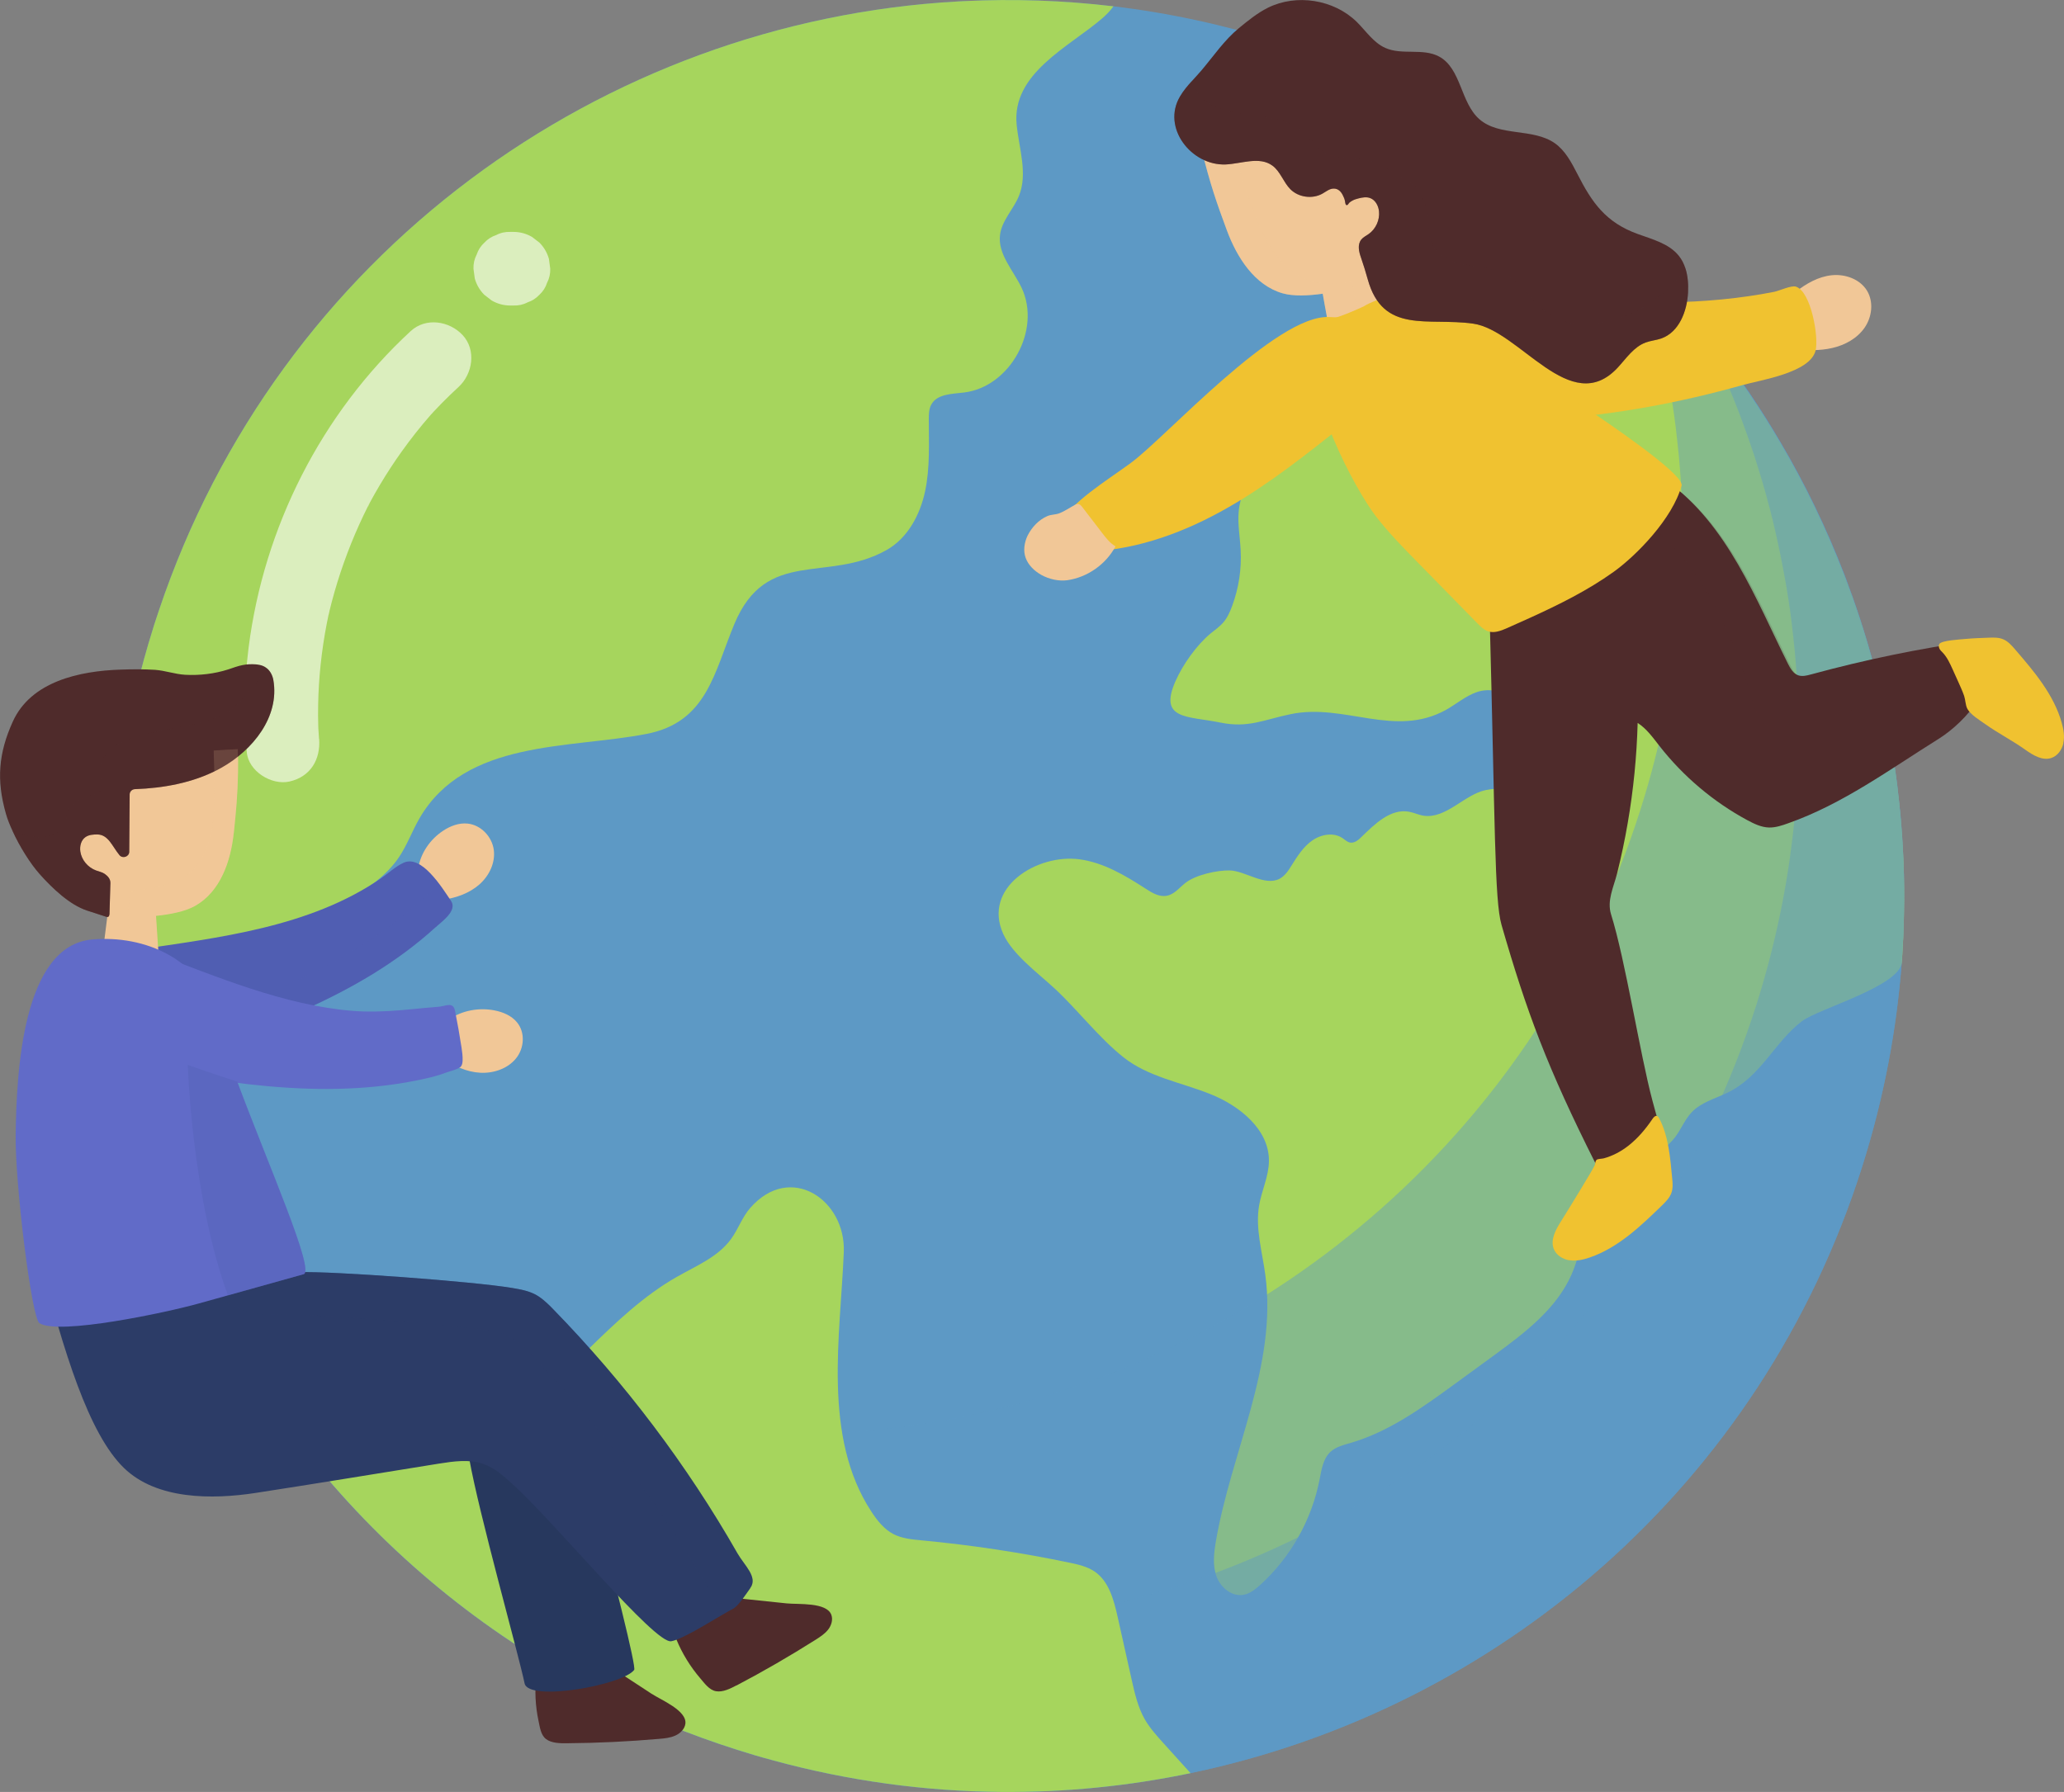 <?xml version="1.0" encoding="UTF-8"?><svg xmlns="http://www.w3.org/2000/svg" viewBox="0 0 362.51 314.79"><rect x="0" y="0" width="362.51" height="314.79" fill="#808080" stroke="none"/><defs><style>.b,.c,.d,.e,.f,.g,.h{mix-blend-mode:multiply;}.b,.c,.i,.j,.k,.l,.m,.n,.o,.p,.q,.r{stroke-width:0px;}.b,.g{opacity:.33;}.b,.k{fill:#505eb2;}.s{opacity:.6;}.t{isolation:isolate;}.c{opacity:.43;}.c,.j{fill:#5d99c5;}.d{opacity:.16;}.e{opacity:.25;}.f{opacity:.34;}.h{opacity:.35;}.i{fill:#616bc8;}.l{fill:#27385e;}.m{fill:#4f2b2b;}.n{fill:#2c3c67;}.o{fill:#a6d55d;}.p{fill:#fff;}.q{fill:#f0c230;}.r{fill:#f1c797;}</style></defs><g class="t"><g id="a"><path class="j" d="m334.43,155.7c.02,1.56,0,3.13-.03,4.69,0,.57-.02,1.14-.04,1.7,0,.84-.05,1.67-.08,2.49-.03.51-.06,1.01-.09,1.51-.04.95-.1,1.89-.17,2.84-.89,11.99-3.18,24.06-6.96,36.03-17.79,56.1-64.09,95.25-117.88,106.51-.03.01-.05.01-.08.02-10.88,2.28-22.07,3.4-33.39,3.3-13.23-.12-26.62-1.91-39.92-5.54,0,0,0,0-.02-.01-2.09-.55-4.19-1.17-6.27-1.84-8.36-2.65-16.35-5.93-23.93-9.79,0-.01-.02-.01-.02-.01-19.37-9.85-36.05-23.39-49.41-39.47-.02-.02-.04-.03-.05-.05h0c-17.84-21.5-29.77-47.48-34.35-75.2-.49-2.95-.9-5.94-1.21-8.92-.44-4.18-.72-8.37-.83-12.59-.05-2.28-.06-4.57-.02-6.87.27-14.63,2.61-29.47,7.21-44.12l.16-.52c.23-.72.47-1.47.72-2.19l.14-.42C48.93,44.6,105.78,3.74,168.29.25c.34-.02.66-.04.99-.04h0c8.69-.44,17.47-.15,26.28.9,9.69,1.15,19.39,3.24,29.03,6.28,9.61,3.06,18.73,6.93,27.28,11.54,19.53,10.53,36.19,24.88,49.32,41.76,4.2,5.4,8.05,11.07,11.51,16.98,4.35,7.37,8.07,15.1,11.16,23.08.26.68.52,1.36.76,2.05.51,1.35.99,2.71,1.46,4.09.2.61.4,1.21.61,1.82.25.77.49,1.53.73,2.31.18.6.37,1.19.55,1.81.03.13.09.27.12.41.19.68.4,1.36.59,2.05.58,2.06,1.11,4.12,1.58,6.2.16.71.32,1.41.49,2.12.15.7.31,1.42.45,2.13.14.7.29,1.41.42,2.12.14.71.27,1.43.4,2.13.48,2.68.89,5.36,1.22,8.05.11.9.21,1.8.3,2.7.17,1.44.32,2.87.41,4.31.1,1.26.19,2.51.25,3.77.02.33.03.65.05.97.03.57.06,1.15.08,1.72v.14c.06,1.35.1,2.7.1,4.05Z"/><path class="o" d="m195.56,1.11c-.56.79-1.28,1.52-1.98,2.12-5.82,5.02-15.92,9.65-15.02,18.68.42,4.21,1.99,8.59.4,12.51-.96,2.36-3,4.3-3.32,6.83-.43,3.39,2.33,6.23,3.79,9.31,3.5,7.37-2.01,17.4-10.1,18.39-2.13.26-4.75.24-5.77,2.13-.41.76-.43,1.67-.43,2.54,0,4.24.23,8.53-.65,12.68s-3.07,8.24-6.76,10.32c-10.42,5.87-21.12-.52-26.76,13.05-3.55,8.53-4.81,17.19-15.37,19.25-13.63,2.66-31.85.95-39.91,14.83-1.29,2.23-2.16,4.68-3.59,6.81-2.2,3.28-5.57,5.53-8.86,7.7-12.9,8.55-25.84,17.12-39.48,24.4-.49-2.95-.9-5.94-1.22-8.93-.43-4.1-.71-8.22-.83-12.37-.05-2.28-.06-4.56-.02-6.87.27-14.63,2.61-29.47,7.21-44.12l.16-.53c.23-.72.47-1.46.72-2.18l.14-.42C48.93,44.6,105.77,3.73,168.29.25c.33-.02.66-.04.99-.05,8.68-.43,17.46-.14,26.28.91Z"/><path class="o" d="m316.54,179.35c-4.99,3.78-7.15,9.76-13.27,12.67-2.12,1-4.51,1.66-6.13,3.35-1.16,1.21-1.8,2.83-2.78,4.19-3.09,4.26-9.08,5.45-12.53,9.41-3.51,4.03-3.65,9.94-5.78,14.85-2.68,6.15-8.33,10.39-13.75,14.35-2.28,1.66-4.56,3.32-6.84,4.99-5.67,4.13-11.48,8.34-18.21,10.31-1.27.37-2.62.69-3.59,1.59-1.28,1.2-1.55,3.09-1.89,4.81-1.37,7.1-5.1,13.73-10.46,18.58-.84.75-1.76,1.5-2.88,1.71-2.03.38-4.03-1.24-4.75-3.18-.73-1.95-.48-4.1-.14-6.15,2.69-15.78,10.85-31.05,8.69-46.9-.54-4.06-1.77-8.12-1.09-12.15.45-2.64,1.71-5.15,1.73-7.83.04-5.54-5.15-9.7-10.29-11.75-5.15-2.06-10.9-3.01-15.24-6.45-4.38-3.48-8-8.29-12.12-12.11-2.89-2.68-7.36-5.95-9-9.54-3.73-8.19,5.94-14.15,13.39-13.14,4.22.57,8,2.83,11.58,5.14,1.14.75,2.44,1.53,3.78,1.25,1.31-.26,2.2-1.45,3.26-2.27,1.78-1.39,5.52-2.22,7.76-2.17,2.7.07,6.1,2.8,8.72,1.48.96-.5,1.58-1.45,2.15-2.38,1.01-1.61,2.06-3.27,3.62-4.36,1.57-1.1,3.79-1.48,5.35-.39.42.28.79.66,1.27.75.75.15,1.45-.41,1.99-.95,2.37-2.31,5.15-5.06,8.4-4.46.87.16,1.68.57,2.56.7,3.93.56,7.12-3.68,10.83-4.49,4.47-.97,8.57,1.21,12.82,2.64,2.86.96,5.93,1.94,8.82,1.08,1.95-.58,3.79-2.45,3.29-4.41-.27-1.04-1.1-1.83-1.96-2.48-2.41-1.88-5.18-3.27-8.13-4.08-1.55-.42-3.25-.75-4.37-1.91-.69-.71-1.09-1.68-1.87-2.3-1-.78-2.46-.85-3.3-1.8-.62-.71-.74-1.73-1.21-2.55-1.05-1.8-3.61-2.1-5.58-1.42s-3.59,2.09-5.4,3.11c-9.04,5.02-17.79-1.19-27.28.76-4.69.96-7.45,2.5-12.4,1.48-5.71-1.17-10.86-.44-7.86-7.25,1.26-2.88,3.73-6.39,6.2-8.42.73-.59,1.52-1.14,2.16-1.86.73-.83,1.2-1.86,1.58-2.9,1.18-3.15,1.7-6.55,1.51-9.91-.11-2.21-.53-4.41-.35-6.62.94-11.22,15.6-11.91,20.27-20.11,4.62-8.13-3.37-18.71-.13-27.48.28-.77.67-1.54,1.33-2,.72-.5,1.64-.59,2.48-.87,3.19-1.09,4.53-4.78,5.41-8.04,1.15-4.26,2.28-8.66,4.84-12.27.04-.04.07-.1.1-.15,19.53,10.53,36.2,24.87,49.32,41.75,4.2,5.41,8.05,11.07,11.51,16.98,4.35,7.37,8.07,15.1,11.16,23.09.26.68.52,1.35.77,2.04.51,1.36.99,2.72,1.46,4.1.2.61.41,1.21.61,1.82.25.77.5,1.53.74,2.31.18.6.36,1.2.54,1.81.04.13.09.26.12.41.2.68.4,1.37.59,2.05.57,2.05,1.1,4.13,1.59,6.2.16.71.32,1.41.48,2.12.15.7.31,1.42.45,2.13.14.7.29,1.41.42,2.12.14.71.26,1.43.4,2.13.48,2.67.88,5.35,1.22,8.04.11.9.21,1.8.31,2.7.15,1.44.28,2.88.4,4.32.1,1.26.19,2.51.25,3.77.02.32.03.64.06.97.02.57.05,1.15.08,1.72,0,.05,0,.1,0,.15.05,1.35.08,2.69.1,4.04.02,1.57.01,3.13-.02,4.69-.01.57-.02,1.14-.04,1.7-.02.84-.06,1.68-.09,2.5-.02.5-.05,1-.08,1.51-.04.95-.1,1.89-.18,2.83-.31,4.19-14.66,8.17-17.48,10.31Z"/><path class="c" d="m334.43,155.69c.02,1.56.01,3.13-.02,4.69-.01.57-.02,1.14-.04,1.7-.01.84-.05,1.67-.09,2.5-.02.51-.05,1-.09,1.51-.04.95-.1,1.89-.17,2.84-.88,11.99-3.17,24.06-6.96,36.03-17.79,56.11-64.09,95.25-117.87,106.51-10.91,2.29-22.12,3.42-33.48,3.33-13.22-.12-26.62-1.92-39.92-5.54,0,0-.01,0-.02-.01-2.09-.55-4.19-1.17-6.26-1.84-8.36-2.65-16.36-5.93-23.93-9.79-.01-.01-.02-.01-.02-.01-19.39-9.86-36.08-23.41-49.46-39.51h-.01c-12.65-15.25-22.34-32.76-28.52-51.53,11.3,11.19,24.42,20.76,39.08,28.21,0,0,.01,0,.02.01,7.58,3.86,15.57,7.15,23.93,9.79,2.08.67,4.17,1.29,6.26,1.84.01.01.02.01.02.01,13.3,3.63,26.7,5.42,39.92,5.54,11.35.1,22.56-1.03,33.48-3.33,53.78-11.26,100.08-50.4,117.87-106.51,3.79-11.97,6.08-24.04,6.96-36.03.08-.95.13-1.89.17-2.84.03-.51.06-1,.09-1.51.03-.83.08-1.66.09-2.5.02-.56.03-1.13.04-1.7.03-1.56.04-3.13.02-4.69,0-1.35-.03-2.7-.1-4.05v-.14c-.02-.57-.05-1.15-.08-1.72-.02-.32-.03-.63-.05-.97-.06-1.26-.15-2.51-.25-3.77-.1-1.44-.25-2.87-.41-4.32-.1-.9-.19-1.8-.3-2.7-.33-2.69-.74-5.37-1.23-8.05-.13-.7-.26-1.42-.4-2.13-.13-.71-.28-1.42-.42-2.12-.14-.71-.3-1.43-.45-2.13-.16-.71-.32-1.41-.48-2.12-.47-2.08-1-4.14-1.58-6.2-.19-.69-.4-1.37-.59-2.06-.03-.14-.09-.28-.12-.41-.18-.61-.37-1.21-.55-1.81-.24-.77-.48-1.54-.73-2.31-.05-.15-.1-.29-.15-.44,4.86,4.8,9.38,9.9,13.55,15.26,4.21,5.4,8.05,11.07,11.51,16.98,4.35,7.37,8.07,15.1,11.16,23.08.26.68.52,1.36.76,2.04.51,1.36.99,2.71,1.45,4.09.2.61.41,1.22.61,1.82.25.77.49,1.54.73,2.31.18.6.37,1.19.55,1.81.03.13.09.27.12.41.19.69.4,1.37.59,2.06.58,2.06,1.11,4.12,1.58,6.2.16.71.32,1.41.48,2.12.15.7.31,1.42.45,2.13.14.7.29,1.41.42,2.12.14.71.27,1.43.4,2.13.48,2.68.89,5.36,1.23,8.05.11.9.2,1.8.3,2.7.16,1.44.31,2.87.41,4.31.1,1.26.18,2.51.25,3.77.02.33.03.65.05.97.02.57.05,1.15.08,1.72v.14c.06,1.35.1,2.7.1,4.05Z"/><path class="c" d="m334.43,155.69c.02,1.56.01,3.13-.02,4.69-.01.57-.02,1.14-.04,1.7-.01.84-.05,1.67-.09,2.5-.02.51-.05,1-.09,1.51-.04.95-.1,1.89-.17,2.84-.88,11.99-3.17,24.06-6.96,36.03-17.79,56.11-64.09,95.25-117.87,106.51-10.91,2.29-22.12,3.42-33.48,3.33-13.22-.12-26.62-1.92-39.92-5.54,0,0-.01,0-.02-.01-2.09-.55-4.19-1.17-6.26-1.84-8.36-2.65-16.36-5.93-23.93-9.79-.01-.01-.02-.01-.02-.01-19.39-9.86-36.08-23.41-49.46-39.51h-.01c-7.59-9.15-14.1-19.09-19.42-29.63.28.36.57.72.87,1.08h.01c13.38,16.11,30.06,29.67,49.46,39.52,0,0,.01,0,.02.01,7.58,3.86,15.57,7.15,23.93,9.79,2.08.67,4.18,1.29,6.26,1.84.01.01.02.01.02.01,13.3,3.63,26.7,5.42,39.92,5.54,11.35.1,22.56-1.03,33.48-3.33,53.78-11.26,100.08-50.4,117.87-106.51,3.79-11.97,6.08-24.04,6.96-36.03.08-.95.13-1.89.17-2.84.03-.51.06-1,.09-1.51.03-.83.08-1.66.09-2.5.02-.56.03-1.13.04-1.7.03-1.56.04-3.13.02-4.69,0-1.35-.03-2.7-.1-4.05v-.14c-.02-.57-.05-1.15-.08-1.72-.02-.32-.03-.63-.05-.97-.06-1.26-.15-2.51-.25-3.77-.1-1.44-.25-2.87-.41-4.31-.1-.9-.19-1.8-.3-2.7-.33-2.69-.74-5.37-1.23-8.05-.13-.7-.26-1.42-.4-2.13-.13-.71-.28-1.42-.42-2.12-.14-.71-.3-1.43-.45-2.13-.16-.71-.32-1.41-.48-2.12-.47-2.08-1-4.14-1.58-6.2-.19-.69-.4-1.37-.59-2.06-.03-.14-.09-.28-.12-.41-.18-.61-.37-1.21-.55-1.81-.24-.77-.48-1.54-.73-2.31-.2-.6-.41-1.21-.61-1.82-.46-1.38-.95-2.73-1.45-4.09-.25-.69-.51-1.37-.76-2.04-1.89-4.89-4.02-9.68-6.39-14.35.77.94,1.53,1.88,2.27,2.84,4.21,5.4,8.05,11.07,11.51,16.98,4.35,7.37,8.07,15.1,11.16,23.08.26.68.52,1.36.76,2.04.51,1.36.99,2.71,1.45,4.09.2.61.41,1.22.61,1.82.25.77.49,1.54.73,2.31.18.6.37,1.19.55,1.81.03.13.09.27.12.41.19.69.4,1.37.59,2.06.58,2.06,1.11,4.12,1.58,6.2.16.71.32,1.41.48,2.12.15.7.31,1.42.45,2.13.14.7.29,1.41.42,2.12.14.71.27,1.43.4,2.13.48,2.68.89,5.36,1.23,8.05.11.9.2,1.8.3,2.7.16,1.44.31,2.87.41,4.31.1,1.26.18,2.51.25,3.77.02.33.03.65.05.97.02.57.05,1.15.08,1.72v.14c.06,1.35.1,2.7.1,4.05Z"/><path class="o" d="m209.1,311.49c-10.88,2.28-22.07,3.4-33.39,3.3-13.23-.12-26.62-1.91-39.92-5.54,0,0,0,0-.02-.01-2.09-.55-4.19-1.17-6.27-1.84-8.36-2.65-16.35-5.93-23.93-9.79,0-.01-.02-.01-.02-.01-19.37-9.85-36.05-23.39-49.41-39.47,1.31-.92,29.42-6.88,31.78-8.28,11.58-6.86,19.2-18.86,30.99-25.56,3.37-1.92,7.19-3.47,9.49-6.63,1.26-1.73,1.95-3.84,3.36-5.45,7.05-8.07,16.81-1.44,16.44,7.75-.59,14.72-3.79,32.42,4.85,45.6,1.02,1.56,2.23,3.09,3.89,3.95,1.51.77,3.25.93,4.95,1.09,8.74.82,17.43,2.14,26.01,3.93,1.51.32,3.05.67,4.33,1.53,2.54,1.72,3.39,4.99,4.07,7.99.81,3.68,1.64,7.36,2.46,11.03.54,2.38,1.09,4.82,2.3,6.95.9,1.56,2.11,2.9,3.32,4.24,1.57,1.74,3.14,3.48,4.72,5.22Z"/><g class="s"><path class="p" d="m56.03,129.79c-.05-.61-.08-1.23-.12-1.84-.06-.87.05,1.38.02.5,0-.27-.02-.55-.03-.82-.04-1.3-.05-2.6-.02-3.89.04-2.32.19-4.64.43-6.95.26-2.45.62-4.88,1.09-7.29.1-.54.22-1.07.33-1.61.08-.37.33-1.15-.1.43.07-.26.12-.53.19-.8.29-1.2.6-2.39.94-3.57,1.32-4.6,3.02-9.09,5.08-13.41.27-.55.54-1.11.81-1.66.12-.24.39-1.06.09-.18-.34.99.1-.18.19-.35.58-1.08,1.19-2.15,1.82-3.21,1.19-2,2.46-3.94,3.81-5.83,1.59-2.22,3.28-4.37,5.08-6.42.18-.21.37-.41.54-.61-1.19,1.4-.24.28,0,.02.47-.5.94-.99,1.42-1.48.96-.98,1.94-1.92,2.95-2.85,2.48-2.29,3.14-6.49.7-9.11-2.32-2.48-6.45-3.15-9.11-.7-15.7,14.49-25.8,34.46-28.48,55.64-.77,6.08-.79,12.19-.32,18.29.26,3.38,4.34,5.92,7.51,5.2,3.7-.84,5.48-3.89,5.2-7.51h0Z"/></g><g class="s"><path class="p" d="m89.63,53.67h.55c.89.03,1.72-.15,2.49-.56.8-.26,1.49-.71,2.08-1.34.63-.58,1.07-1.28,1.33-2.08.4-.77.59-1.6.56-2.49-.08-.57-.15-1.14-.23-1.72-.31-1.09-.86-2.04-1.66-2.85-.44-.34-.87-.67-1.31-1.01-1.01-.58-2.09-.88-3.26-.88h-.55c-.89-.03-1.72.15-2.49.56-.8.26-1.49.71-2.08,1.34-.63.58-1.07,1.28-1.34,2.08-.4.77-.59,1.6-.56,2.49.08.57.15,1.14.23,1.72.31,1.09.86,2.04,1.66,2.85.44.34.87.67,1.31,1.01,1.01.58,2.09.88,3.26.88h0Z"/></g><path class="m" d="m340.47,129.81c-8.58,5.36-16.81,11.43-26.36,14.8-1.11.4-2.25.79-3.43.76-1.34-.04-2.6-.65-3.79-1.29-5.96-3.22-11.24-7.68-15.42-13.02-1.15-1.47-2.26-3.05-3.84-4.06-.16,5.88-.74,11.75-1.74,17.55-.51,2.99-1.14,5.95-1.87,8.89-.6,2.39-1.82,4.75-1.06,7.19,2.52,8.04,5.09,24.6,7.27,32.74,1.3,4.84,2.88,9.51.65,9.9-3.07.55-5.09,3.6-7.64,5.41-.53.37-1.1.76-1.75.84-1.91.23-.34-3.3-1.21-5.03-8.55-16.99-12.19-26.85-16.56-42.01-1.26-4.39-1.11-17.55-2.1-54.73l16.45-27.59c5.39.62,9.75.88,14.35,4.11.09.07.19.13.28.2,10.74,7.68,15.67,20.79,21.32,32.12.42.83.93,1.73,1.8,2.04.72.25,1.51.05,2.24-.15,9.46-2.58,19.08-4.57,28.79-5.93.15-.03.3-.05.45-.07.49-.07,1.03-.13,1.44.14.38.24.56.68.68,1.11,1.8,6.22-4.11,13.05-8.95,16.08Z"/><g class="d"><path class="m" d="m348.46,118.85c-.27.33-.73.41-1.15.48-7.26,1.21-14.46,2.84-21.44,5.17-4.47,1.48-8.98,3.27-13.69,3.15-.69-.02-1.41-.08-2.02-.41-1.22-.65-1.71-2.11-2.1-3.44-3.63-12.19-8.93-24.65-19.13-32.26l4.26-6.67c10.74,7.68,15.67,20.79,21.32,32.12.42.83.93,1.73,1.8,2.04.72.25,1.51.05,2.24-.15,9.46-2.58,19.08-4.57,28.79-5.93.48,1.42.9,2.86,1.25,4.31.13.54.23,1.17-.13,1.59Z"/></g><path class="r" d="m315.36,51.29c1.86-1.47,4.01-2.7,6.37-2.94,2.36-.24,4.94.68,6.18,2.71,1.19,1.96.89,4.6-.41,6.49-1.3,1.89-3.45,3.07-5.68,3.58-2.23.52-4.56.43-6.84.2"/><path class="q" d="m250.98,47.12c12.09,3.48,24.63,5.62,37.21,5.95,6.33.17,12.68-.13,18.94-1.04,1.51-.22,3.01-.47,4.5-.77.85-.17,2.97-1.16,3.78-.91,2.68.82,4.06,8.91,3.47,11.24-.98,3.89-9.56,5.14-12.88,6.07-10.79,3.04-22.07,5.15-33.26,5.94"/><path class="q" d="m295.35,85.29c-1.57,5.8-7.95,12.31-11.94,15.17-4.55,3.26-9.58,5.75-14.68,8.07-1.33.61-2.66,1.2-3.99,1.79-.57.25-1.16.5-1.77.63-.51.11-1.02.13-1.53-.02-.77-.24-1.37-.83-1.94-1.41-3.53-3.6-7.05-7.2-10.58-10.8-2.51-2.56-5.03-5.13-7.23-7.97-1.82-2.36-5-7.73-7.5-13.69-3.89-9.29-6.1-20.01,1.18-22.9,5.54-2.2,12.2-3.68,18.11-2.23,5.96,1.46,6.36,5.75,10.17,9.7,2.31,2.39,4.62,3.97,7.04,5.41,2.39,1.42,4.9,2.71,7.65,4.52,4,2.65,16.67,11.25,17,13.52.03.08.03.15,0,.21Z"/><path class="r" d="m245.95,19.21l-34.97,6.83c1.6,6.46,2.71,9.59,4.49,14.4,1.78,4.81,4.88,9.68,9.81,11.09,1.88.54,4.48.43,7.03.07.32,1.71.4,2.32.77,4.24.18.92,6.47-2.04,6.51-2.06,2.09-1.33,4.79-1.26,3.54-3.62-.34-.64-.74-.96-1.14-1.17,2.18-1.09,3.94-2.63,5.15-5.03,1.15-2.26,1.4-4.82,1.62-7.34.47-5.51-.27-10.22-2.81-17.4Z"/><g class="e"><path class="r" d="m239.65,53.74s-.03.02-.05.03c-.04.02-6.33,2.98-6.5,2.06-.37-1.91-.45-2.52-.77-4.24-2.56.36-5.16.47-7.04-.07-4.93-1.41-8.04-6.29-9.81-11.1-1.78-4.81-2.9-7.93-4.49-14.39l5.42-1.06c1.46,5.79,2.55,8.82,4.24,13.38,1.77,4.81,4.88,9.68,9.81,11.09,1.88.54,4.48.44,7.04.08.32,1.71.39,2.32.77,4.24.05.27.61.21,1.39-.01Z"/></g><path class="m" d="m291.78,59.46c-.9.31-1.86.38-2.75.71-2.08.77-3.39,2.77-4.9,4.41-8.33,8.96-17.19-6.59-25.42-7.73-7.91-1.11-15.81,1.91-18.49-7.79-.36-1.3-.75-2.55-1.18-3.8-.35-.99-.68-2.27.05-3.18.35-.43.86-.66,1.31-.98,1.24-.88,1.96-2.46,1.8-3.98-.1-.97-.63-1.98-1.54-2.32-.66-.25-1.4-.12-2.08.06-.38.09-.76.21-1.1.41-.16.09-.32.19-.47.32-.11.09-.22.32-.31.39-.41.24-.42-.37-.48-.68-.06-.35-.23-.72-.39-1.03-.32-.65-.83-1.15-1.59-1.14-.73,0-1.34.53-1.98.89-1.77.99-4.2.66-5.63-.78-1.23-1.24-1.75-3.13-3.16-4.15-2.27-1.66-5.39-.33-8.2-.2-5.99.25-11.29-6.44-8.01-11.96.57-.97,1.3-1.84,2.06-2.67.59-.66,1.2-1.3,1.77-1.98,2.11-2.5,3.93-5.21,6.48-7.32,1.61-1.32,3.24-2.66,5.1-3.59,5.04-2.51,11.6-1.46,15.62,2.47,1.62,1.6,2.93,3.65,5.02,4.58,2.94,1.31,6.61-.01,9.44,1.51,3.91,2.11,3.74,8.08,7.08,11.01,3.53,3.09,9.4,1.52,13.25,4.22,1.84,1.3,2.93,3.39,3.96,5.39,2.58,5.07,4.99,8.52,10.59,10.55,2.6.95,5.52,1.68,7.25,3.86.52.65.88,1.39,1.14,2.18.43,1.33.53,2.8.46,4.22-.16,3.3-1.57,6.99-4.69,8.09Z"/><path class="q" d="m252.66,56.72s-.08-.01-.13-.01l.28-.24c-.05.09-.1.17-.15.25Z"/><g class="h"><path class="m" d="m291.78,59.46c-.9.31-1.86.38-2.75.71-2.08.77-3.39,2.77-4.9,4.41-8.33,8.96-17.19-6.59-25.42-7.73-7.91-1.11-15.81,1.91-18.49-7.79-.36-1.3-.75-2.55-1.18-3.8-.35-.99-.68-2.27.05-3.18.35-.43.86-.66,1.31-.98,1.24-.88,1.96-2.46,1.8-3.98-.1-.97-.63-1.98-1.54-2.32-.66-.25-1.4-.12-2.08.06-.38.09-.76.21-1.1.41-.16.09-.32.19-.47.32-.11.09-.22.32-.31.39-.41.24-.42-.37-.48-.68-.06-.35-.23-.72-.39-1.03-.32-.65-.83-1.15-1.59-1.14-.73,0-1.34.53-1.98.89-1.77.99-4.2.66-5.63-.78-1.23-1.24-1.75-3.13-3.16-4.15-2.27-1.66-5.39-.33-8.2-.2-5.99.25-11.29-6.44-8.01-11.96.57-.97,1.3-1.84,2.06-2.67.53,1.71,1.89,3.25,3.48,4.15,2.48,1.38,5.4,1.62,8.22,1.99,2.81.35,5.76.93,7.9,2.79,1.48,1.28,2.51,3.12,4.29,3.93,1.66.75,3.57.44,5.38.66,2.32.29,4.44,1.48,6.47,2.64,1.74.98,3.57,2.06,4.56,3.8,1.64,2.89.55,6.85,2.5,9.55,2.56,3.55,8.16,2.4,12.08,4.34,3.48,1.72,5.32,5.75,8.73,7.62,2.23,1.22,4.9,1.38,7.41,1.07,6.3-.75,12.02-4.48,15.67-9.65.43,1.33.53,2.8.46,4.22-.16,3.3-1.57,6.99-4.69,8.09Z"/></g><path class="q" d="m198.64,81.3c6.07-4.43,25.63-26.23,34.9-25.6.65.04,10.25.3,10.69.78.42.47.48,1.15.49,1.78.22,8.23-4.91,13.33-10.97,18.14-6.63,5.25-13.39,10.42-20.9,14.3-7.51,3.89-15.86,6.47-24.31,6.21-.89-.03-1.8-.09-2.59-.5-.79-.4-1.43-1.23-1.35-2.11.05-.54.35-1.03.65-1.48,3.37-4.99,8.62-8.03,13.4-11.52Z"/><path class="r" d="m182.84,100.97c1.43.8,3.15,1.16,4.61.96,3.54-.51,6.79-2.79,8.47-5.95-.95-.55-1.64-1.44-2.31-2.31-1.16-1.52-2.33-3.03-3.49-4.55-.21-.28-.48-.59-.83-.59-.19,0-.36.09-.53.18-.89.48-1.8,1.12-2.74,1.47-.67.25-1.37.19-2.04.47-1.56.66-2.78,2-3.52,3.48-.56,1.21-.78,2.64-.31,3.9.46,1.24,1.48,2.25,2.7,2.94Z"/><path class="q" d="m275.59,221.37s.07.01.11.02c1.19.18,2.4-.1,3.53-.49,4.96-1.71,8.89-5.47,12.65-9.12.67-.65,1.35-1.33,1.67-2.2.29-.8.24-1.68.15-2.53-.34-3.52-.61-7.41-2.29-10.59-.09-.17-.21-.36-.39-.41-.31-.09-.58.22-.77.49-1.18,1.75-2.55,3.39-4.21,4.7-1.29,1.02-2.78,1.82-4.37,2.25-.29.08-1,.07-1.22.24-.28.21-.24.62-.36.97-.2.55-4.22,7.14-5.97,9.93-.91,1.45-1.85,3.19-1.22,4.78.43,1.08,1.54,1.78,2.68,1.98Z"/><path class="q" d="m362.38,130.61s.02-.07.02-.11c.24-1.16.04-2.36-.28-3.5-1.39-4.97-4.85-9.03-8.21-12.93-.6-.69-1.22-1.4-2.06-1.76-.77-.33-1.63-.32-2.46-.29-1.41.06-2.83.09-4.24.23-.78.08-4.17.24-4.54.89-.15.26-.09.6.05.86s.37.46.58.68c.77.83,1.25,1.89,1.72,2.93.34.75.68,1.51,1.02,2.26.35.78.71,1.57.99,2.38.23.67.23,1.6.54,2.21.56,1.1,2.23,2.07,3.2,2.77,2.26,1.6,4.73,2.86,6.98,4.46,1.37.97,3.02,2,4.61,1.46,1.08-.37,1.83-1.41,2.09-2.53Z"/><path class="r" d="m73.45,152.55c.42-2.67,2.08-5.1,4.39-6.62,1.26-.83,2.77-1.41,4.29-1.25,2.35.24,4.27,2.3,4.59,4.57.32,2.26-.77,4.57-2.51,6.11-1.74,1.54-4.06,2.37-6.39,2.7"/><path class="r" d="m78.87,179.08c2.27-1.57,5.24-2.12,7.99-1.58,1.5.29,2.99.93,3.94,2.09,1.48,1.79,1.29,4.55-.17,6.34-1.45,1.8-3.93,2.65-6.29,2.52-2.36-.13-4.6-1.15-6.49-2.53"/><path class="m" d="m129.34,296.1c4.74-2.49,9.37-5.17,13.89-8.03.81-.51,1.62-1.04,2.21-1.78.58-.74.89-1.75.57-2.62-.84-2.24-5.81-1.79-7.85-2-3.15-.33-6.3-.66-9.46-.99-.43-.04-.87-.09-1.29.01-.69.17-1.2.7-1.7,1.18-1.73,1.68-3.76,3.08-5.96,4.13-.47.22-1,.49-1.13.98-.09.33.04.68.17,1,1.02,2.49,2.46,4.83,4.23,6.89.75.87,1.54,2.01,2.72,2.23,1.22.22,2.58-.48,3.6-1.02Z"/><path class="m" d="m99.57,306.24c5.41-.04,10.81-.3,16.2-.77.96-.08,1.94-.18,2.82-.57.88-.39,1.64-1.13,1.78-2.05.35-2.35-4.27-4.21-5.96-5.32-2.63-1.72-5.25-3.44-7.88-5.16-.36-.23-.72-.47-1.14-.57-.69-.16-1.4.07-2.08.27-2.35.69-4.83,1.01-7.29.93-.53-.02-1.13-.02-1.48.35-.24.25-.3.62-.34.96-.31,2.66-.18,5.37.38,7.99.24,1.11.38,2.47,1.32,3.2.97.75,2.52.75,3.68.74Z"/><path class="l" d="m111.38,293.36c-2.03,2.68-18.56,5.64-19.24,2.37-1.08-5.18-8.06-29.98-9.73-39.52-10.73,1.72-27.45,3.65-38.19,5.3-7.64,1.17-11.96,2.36-17.97-2.95-8.96-7.92-15.01-25.15-14.11-36.82.12-1.52-3.39-9.35-2.42-10.55,1.78-2.22,5.2-2.26,8.08-1.89,4.08.52,8.1,1.48,11.96,2.86,5.04,1.79,9.45,4.68,14.18,7.09,4.91,2.49,8.38,5.25,13.82,4.99,7.57-.35,15.37.61,22.9,1.23,5.87.48,8.56,1.51,14.58,4.36.03.02,16.97,62.44,16.14,63.54Z"/><path class="n" d="m131.75,279.02c-.6.82-2.05,3.1-2.98,3.57-.46.23-1.13.62-1.92,1.09-2.82,1.66-7.15,4.33-8.96,4.64-2.91.5-20.42-20.9-27.97-27.7-1.5-1.36-3.06-2.75-4.98-3.43-2.49-.89-5.26-.48-7.87-.07-10.73,1.72-21.46,3.5-32.2,5.15-7.64,1.17-17.35,1.19-23.1-4.39-6.23-6.05-10.55-20.38-14.86-36.88-.19-.72-.99-2.95-1.66-5.18-.7-2.37-1.25-4.75-.75-5.37,1.77-2.22,5.19-2.26,8.08-1.9,4.07.53,8.1,1.49,11.96,2.86,5.04,1.79,9.45,4.69,14.18,7.08,4.9,2.49,8.38,5.25,13.82,5,5.31-.24,30.72,1.62,37.49,2.78,1.35.23,2.71.47,3.91,1.09,1.08.55,1.96,1.37,2.82,2.22.13.13.27.28.4.41,12.6,12.93,23.51,27.38,32.38,42.92,1.19,2.08,3.64,4.15,2.22,6.08Z"/><g class="f"><path class="n" d="m131.75,279.02c-.6.82-2.05,3.1-2.98,3.57-.46.23-1.13.62-1.92,1.09-.79-1.59-1.51-3.04-1.68-3.32-8.88-15.54-19.78-29.99-32.38-42.92-.13-.13-.27-.27-.4-.41-.85-.85-1.74-1.67-2.82-2.22-1.21-.62-2.56-.86-3.91-1.09-6.76-1.16-32.17-3.03-37.49-2.78-5.44.26-8.92-2.49-13.82-4.99-4.73-2.41-9.14-5.3-14.18-7.09-3.87-1.37-7.89-2.33-11.96-2.86-.96-.12-1.97-.2-2.96-.17-.7-2.37-1.25-4.75-.75-5.37,1.77-2.22,5.19-2.26,8.08-1.9,4.07.53,8.1,1.49,11.96,2.86,5.04,1.79,9.45,4.69,14.18,7.08,4.9,2.49,8.38,5.25,13.82,5,5.31-.24,30.72,1.62,37.49,2.78,1.35.23,2.71.47,3.91,1.09,1.08.55,1.96,1.37,2.82,2.22.13.13.27.28.4.41,12.6,12.93,23.51,27.38,32.38,42.92,1.19,2.08,3.64,4.15,2.22,6.08Z"/></g><path class="k" d="m23.68,166.9c14.86-2.21,30.61-3.98,43.16-12.55,1.29-.88,2.6-2.12,4.02-2.78,3.2-1.5,6.75,4.34,8.36,6.71,1.15,1.69-1.63,3.61-2.75,4.63-13.59,12.37-31.91,18.45-49.64,24.2"/><g class="g"><path class="k" d="m76.47,162.92c-13.59,12.36-31.91,18.45-49.64,24.2l-.8-5.11c17.05-5.54,34.46-11.63,47.49-23.5.98-.89,3.25-2.48,3-4.01,1.11,1.36,2.06,2.85,2.69,3.79,1.15,1.69-1.63,3.62-2.74,4.64Z"/></g><path class="r" d="m27.46,170.19c-.1.1-.2.18-.33.25-.54.3-1.25.29-1.91.25-.9-.06-1.82-.12-2.73-.17-.71-.05-1.43-.09-2.14-.13-.75-.05-1.59-.15-2.06-.73-.4-.51-.35-1.2-.29-1.84.04-.4.11-.92.18-1.51.19-1.56.47-3.66.68-5.4.12-1.01.23-1.9.3-2.51l2.65.66.17.05.73.18,4.66,1.17c.01.14.02.28.03.42.15,2.45.33,4.89.48,7.33.04.69.06,1.47-.43,1.98Z"/><path class="r" d="m41.06,146.31c-.52,4.97-2.33,10.31-6.78,12.83-1.7.96-4.27,1.49-6.86,1.75-1.54.17-3.09.24-4.47.26-.14,0-.28,0-.42,0-.22,0-.44,0-.67,0-.28,0-.55,0-.81,0-.74,0-1.47-.1-2.17-.23-3.22-.61-6.18-2.4-8.36-4.79-1.7-1.86-2.1-3.08-2.96-5.42-1.18-3.22-1.8-6.26-1.92-9.93-.07-2.12.02-4.46.27-7.17l6.86-.38,27.13-1.47.84-.04,1.07-.06c.01,1.45.02,2.74,0,3.92-.07,4.1-.34,6.89-.74,10.75Z"/><path class="m" d="m38.87,134.87c-.2.12-.4.22-.6.33-4.42,2.31-9.5,3.25-14.56,3.43-.51.01-.93.42-.94.92l-.07,10.07c0,.88-1.16,1.28-1.72.6-1.27-1.54-1.95-3.62-3.9-3.63-.72,0-1.46.05-2.05.45-.8.54-1.06,1.62-.92,2.56.22,1.47,1.32,2.79,2.77,3.32.51.19,1.08.29,1.53.61.58.42,1,.91.98,1.62-.05,1.8-.11,3.6-.16,5.39,0,.04,0,.09-.02.13,0,0,0,.02,0,.02-.02.14-.06.28-.18.35,0,0-.02.02-.02.02-.13.06-.28.01-.42-.03-1.08-.35-2.16-.7-3.24-1.05-.02-.01-.04-.01-.06-.02-3.06-1.01-6.1-3.91-8.35-6.44-1.63-1.84-3.48-4.79-4.72-7.51-.51-1.08-.92-2.12-1.18-3.05-1.7-5.95-1.29-10.68,1.2-16.18,3.19-7.08,11.73-8.92,18.99-9.15,1.98-.07,4.01-.08,5.98.04,1.77.12,3.49.76,5.3.87,2.56.14,5.15-.17,7.57-.94.85-.28,1.67-.6,2.55-.77.75-.15,1.54-.18,2.31-.12.49.05.98.13,1.41.35.16.08.3.17.44.28.67.5,1.08,1.32,1.22,2.13,1.12,6.44-3.6,12.3-9.13,15.4Z"/><g class="e"><path class="r" d="m41.02,146.26c-.52,4.97-2.33,10.31-6.78,12.83-1.7.96-4.27,1.48-6.86,1.75.15,2.45.33,4.89.48,7.33.04.69.06,1.47-.43,1.98-.1.1-.2.18-.33.25-.54.3-1.26.29-1.91.25-.9-.06-1.82-.12-2.73-.17.75-2.27-.57-13.84.75-13.98,10.57-1.13,11.82-4.41,13.33-8.24,1.52-3.84,1.15-10.93.99-16.41l2.33-.15.84-.04,1.07-.06c.01,1.45.02,2.74,0,3.92-.07,4.1-.34,6.89-.74,10.75Z"/></g><path class="i" d="m53.33,223.84c-3.45.96-6.89,1.92-10.33,2.89-.99.28-1.97.55-2.97.83-1.72.48-3.45.96-5.17,1.44-5.52,1.55-24.57,5.62-27.94,3.44-1.36-.88-4.29-24.47-4.17-33.07.15-10.94,1.16-33.25,13.45-34.33,9.15-.8,19.04,3.4,21.51,13,.83,3.24,2.27,7.44,3.95,11.96,5.54,14.84,13.7,33.28,11.66,33.85Z"/><path class="i" d="m26.88,167.38c11.12,4.18,23,9.23,35.05,10.2,2.76.22,5.51.12,8.26-.1,1.47-.12,2.93-.27,4.4-.41.84-.08,1.69-.13,2.54-.22,1.23-.13,2.46-.91,2.79.73.43,2.14.81,4.29,1.14,6.44.11.77.22,1.54.19,2.31-.02.35-.07.71-.27.99-.36.5-2.05.88-2.65,1.11-1.16.45-2.38.76-3.59,1.04-18.21,4.11-37.27.5-55.62-3.11"/><g class="h"><path class="m" d="m38.87,134.87c-.2.12-.4.22-.6.33-4.42,2.31-9.5,3.25-14.56,3.43-.51.01-.93.42-.94.92l-.07,10.07c0,.88-1.16,1.28-1.72.6-1.27-1.54-1.95-3.62-3.9-3.63-.72,0-1.46.05-2.05.45-.8.54-1.06,1.62-.92,2.56.22,1.47,1.32,2.79,2.77,3.32.51.19,1.08.29,1.53.61.58.42,1,.91.98,1.62-.05,1.8-.11,3.6-.16,5.39,0,.04,0,.09-.02.13,0,0,0,.02,0,.02-.05.1-.09.21-.15.3-.01.02-.02.04-.03.05,0,0-.02.02-.02.02-.13.06-.28.01-.42-.03-1.08-.35-2.16-.7-3.24-1.05-.02-.01-.04-.01-.06-.02-3.06-1.01-6.1-3.91-8.35-6.44-1.63-1.84-3.48-4.79-4.72-7.51.77.14,1.53.44,2.28.66,1.65.5,3.51.64,5.06-.1.8-.37,1.46-1.01,1.86-1.77.39-.76.08-1.52.33-2.2.48-1.33,2.64-2.39,3.93-2.79.73-.22,1.54-.39,1.99-.99.64-.87.1-2.06-.02-3.13-.2-1.88,1.04-3.67,2.66-4.72,1.61-1.06,3.55-1.53,5.43-2.03,4.04-1.06,10.05-1.53,13.67-3.53,2.54-1.41,5.3-4.88,7.38-8.07.67.5,1.08,1.32,1.22,2.13,1.12,6.44-3.6,12.3-9.13,15.4Z"/></g><path class="b" d="m53.33,223.84c-3.45.96-6.89,1.92-10.33,2.89-.99.28-1.97.55-2.97.83-6.33-17.31-7.05-40.48-7.05-40.48,0,0,5.65,1.98,8.68,2.92,5.54,14.84,13.7,33.28,11.66,33.85Z"/></g></g></svg>